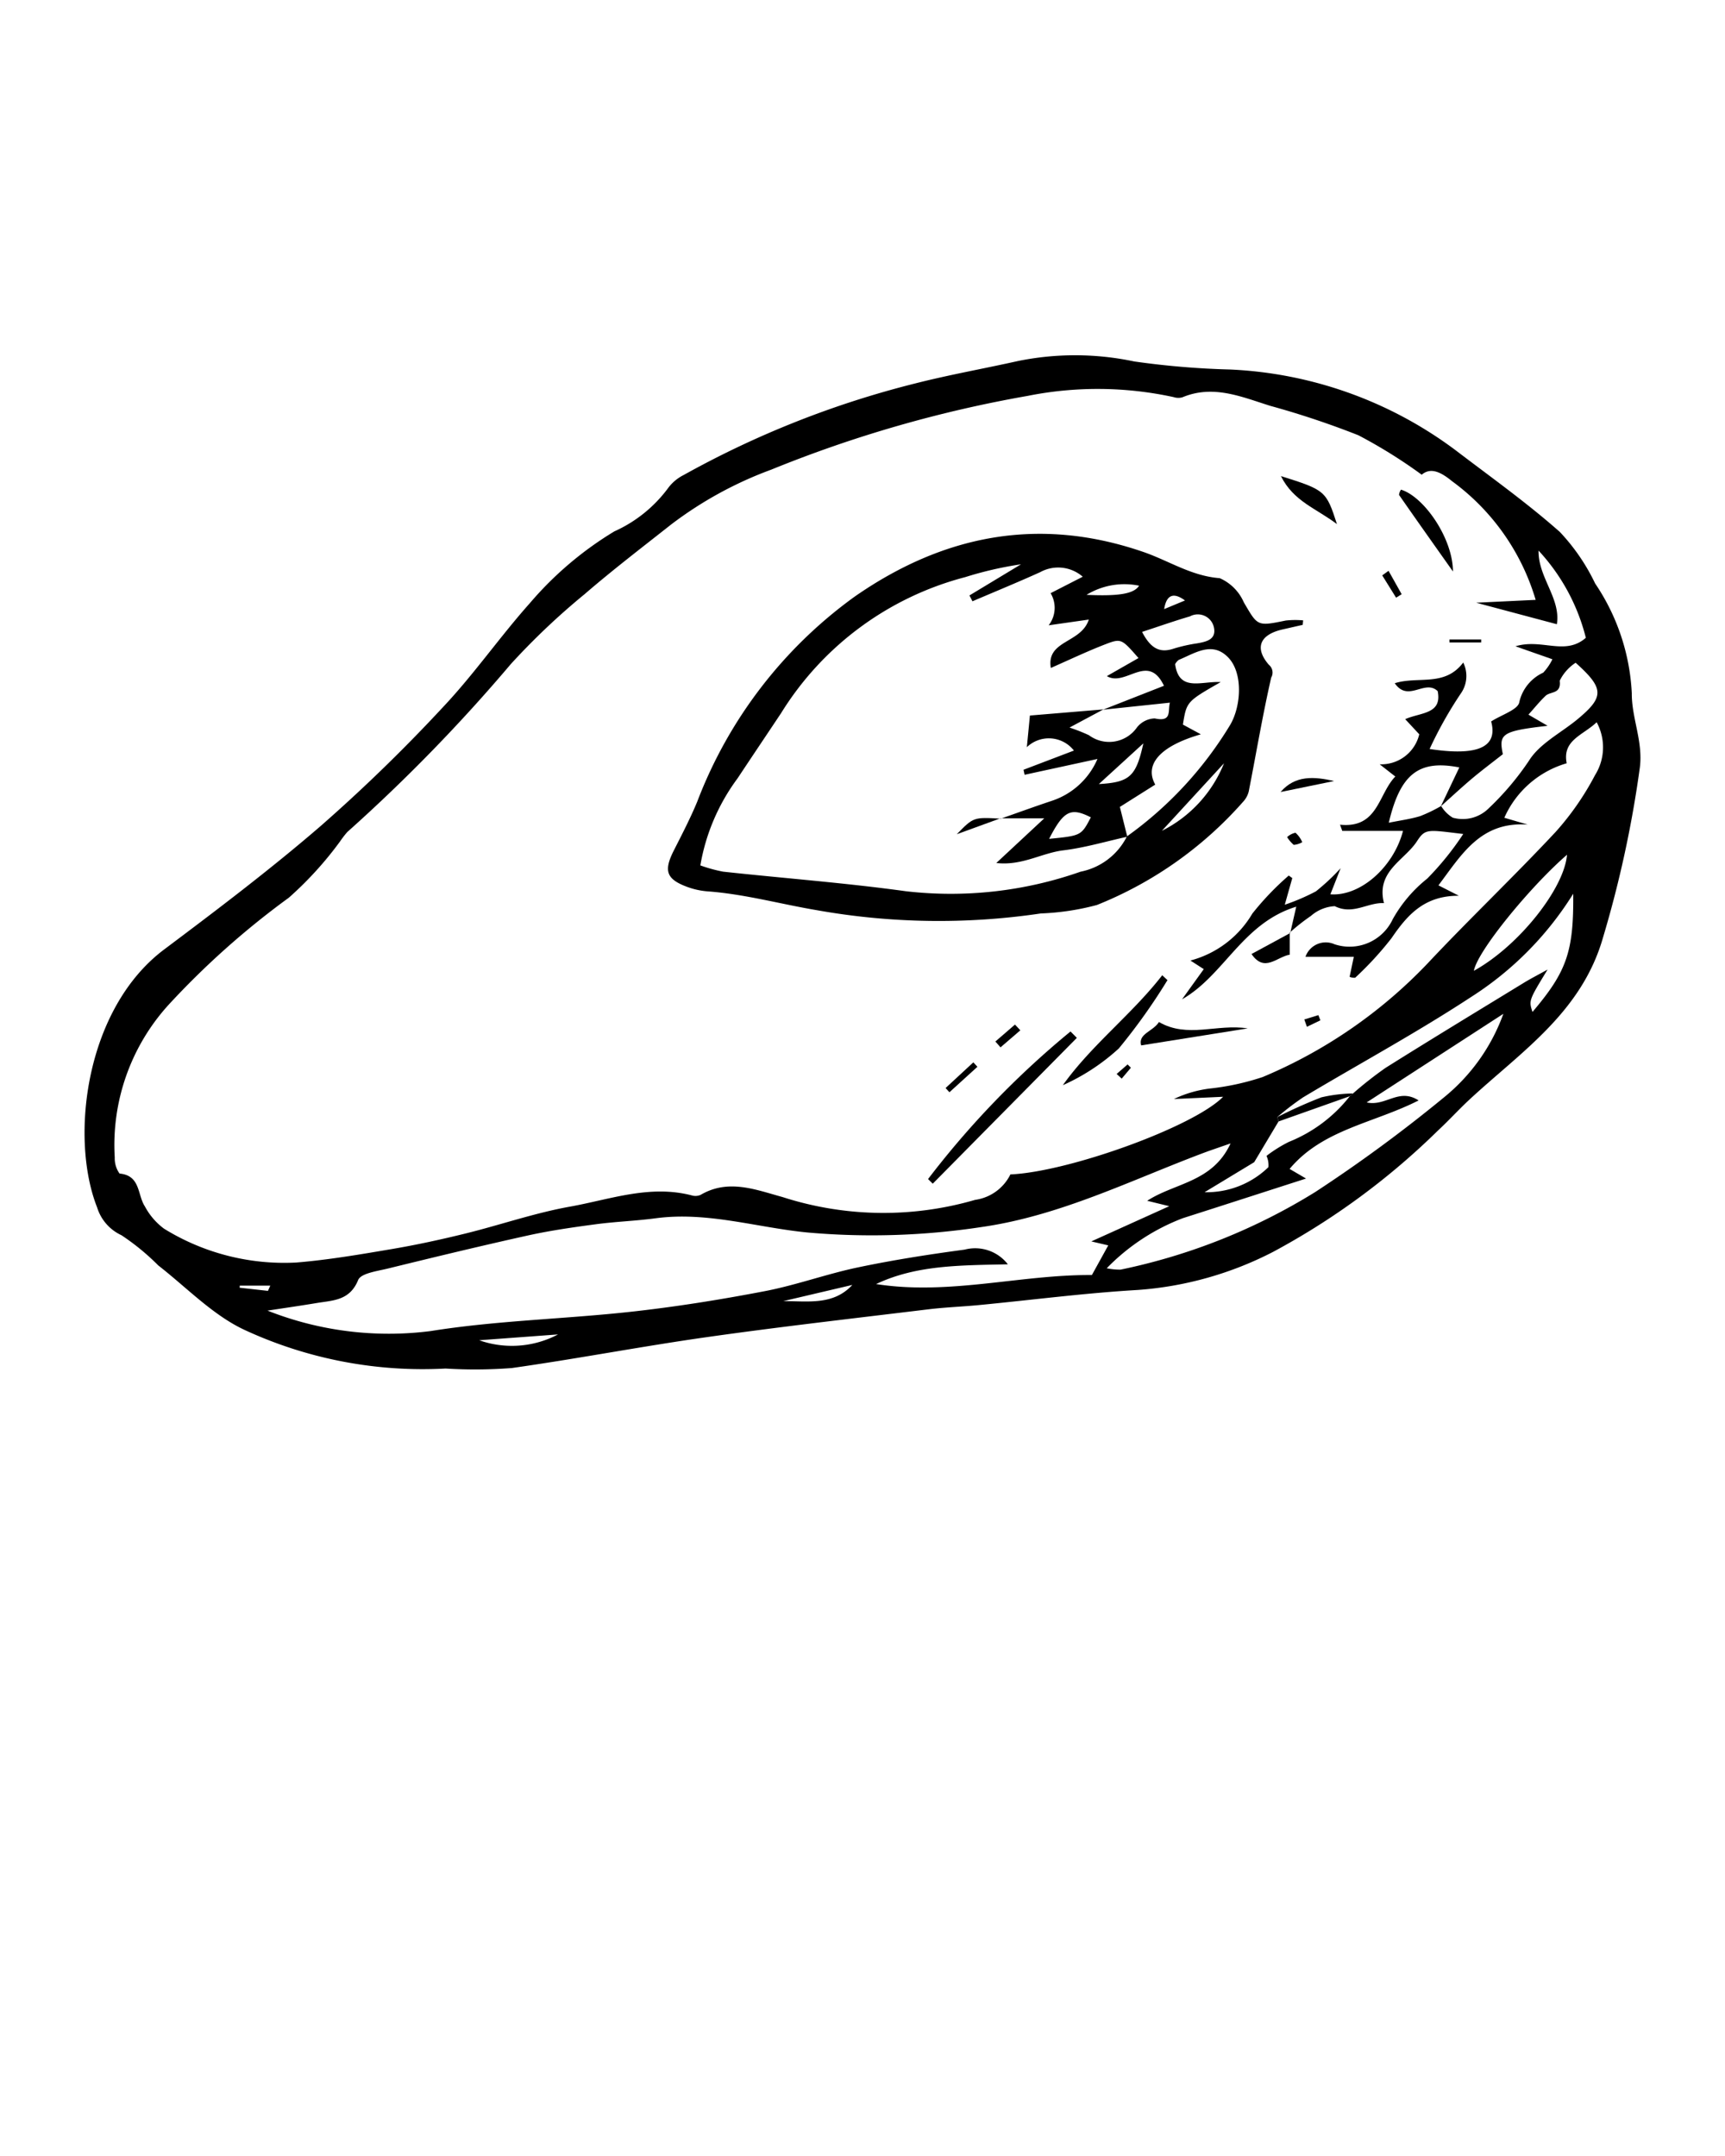 <svg xmlns="http://www.w3.org/2000/svg" viewBox="0 0 100 125" x="0px" y="0px"><g><path d="M25.832,79.345A24.574,24.574,0,0,1,14.278,77.152c-1.888-.848-3.428-2.482-5.105-3.787a13.51,13.51,0,0,0-2.134-1.75A2.632,2.632,0,0,1,5.629,70c-1.598-4.053-.676-11.528,3.891-14.955,3.073-2.306,6.143-4.63,9.049-7.137a95.961,95.961,0,0,0,7.131-6.931c1.787-1.898,3.284-4.065,5.021-6.013a20.061,20.061,0,0,1,4.894-4.156,7.897,7.897,0,0,0,3.097-2.485,2.527,2.527,0,0,1,.92-0.782,54.995,54.995,0,0,1,13.435-5.313c1.968-.501,3.974-0.856,5.958-1.299a16.574,16.574,0,0,1,6.731.028,48.145,48.145,0,0,0,5.551.466A23.562,23.562,0,0,1,84.389,26.109c2.033,1.551,4.124,3.039,6.035,4.731a11.664,11.664,0,0,1,2.048,2.989A12.427,12.427,0,0,1,94.597,40.199c-0.011,1.428.655,2.781,0.468,4.286a65.147,65.147,0,0,1-2.136,9.868c-1.24,4.338-4.73,6.608-7.726,9.382-0.636.589-1.22,1.234-1.856,1.824A41.967,41.967,0,0,1,73.806,72.579a20.206,20.206,0,0,1-7.846,2.21c-3.07.179-6.127,0.579-9.19,0.874-0.984.095-1.975,0.13-2.955,0.249-4.266.518-8.537,1.003-12.792,1.605-3.794.537-7.561,1.262-11.354,1.799A27.631,27.631,0,0,1,25.832,79.345Zm47.588-12.329a8.018,8.018,0,0,1,1.295-.811,8.497,8.497,0,0,0,3.533-2.648,2.369,2.369,0,0,0,.185-0.159,21.927,21.927,0,0,1,1.896-1.49c2.66-1.67,5.347-3.299,8.026-4.937,0.369-.226.755-0.422,1.36-0.758C88.623,58.004,88.623,58.004,88.839,58.671c1.985-2.337,2.394-3.492,2.362-6.853a19.003,19.003,0,0,1-5.931,5.993c-3.154,2.069-6.484,3.87-9.724,5.809a16.167,16.167,0,0,0-1.496,1.144q0.038,0.128.067,0.258-0.705,1.18-1.41,2.359-1.438.87-2.876,1.741a5.149,5.149,0,0,0,3.7-1.452A1.289,1.289,0,0,0,73.42,67.016ZM83.526,46.748c0.355-.746.71-1.492,1.072-2.254-2.33-.457-3.421.359-4.088,3.207,0.683-.139,1.269-0.214,1.824-0.386a8.491,8.491,0,0,0,1.21-.586,1.963,1.963,0,0,0,.672.677,2.131,2.131,0,0,0,2.091-.547,16.248,16.248,0,0,0,2.325-2.749c0.628-1.014,1.889-1.631,2.856-2.441,1.515-1.269,1.51-1.761-.147-3.244a2.625,2.625,0,0,0-.923,1.042c0.1,0.787-.538.608-0.82,0.876-0.345.328-.645,0.704-0.993,1.091l1.111,0.646c-2.642.307-2.843,0.458-2.594,1.646-0.64.504-1.229,0.944-1.791,1.417C84.716,45.662,84.127,46.212,83.526,46.748Zm-8.758,7.322,0.028,0.024c0.097-.425.195-0.85,0.349-1.526-3.118.953-4.176,3.979-6.621,5.37,0.424-.589.848-1.178,1.26-1.75-0.228-.147-0.407-0.262-0.774-0.499a5.917,5.917,0,0,0,3.588-2.719,16.334,16.334,0,0,1,2.113-2.208L74.915,50.91c-0.112.397-.224,0.793-0.435,1.544A12.328,12.328,0,0,0,76.283,51.68a12.367,12.367,0,0,0,1.436-1.344l-0.595,1.514c1.734,0.129,3.663-1.574,4.21-3.678H77.812l-0.129-.358c2.209,0.225,2.207-1.766,3.205-2.793l-0.907-.709A2.264,2.264,0,0,0,82.276,42.572c-0.245-.263-0.485-0.522-0.815-0.877,0.909-.401,2.152-0.282,1.883-1.626-0.749-.708-1.705.678-2.489-0.457,1.362-.427,2.894.229,3.97-1.2a1.764,1.764,0,0,1-.143,1.8,23.199,23.199,0,0,0-1.805,3.213c2.284,0.348,4.041.144,3.566-1.596,0.599-.387,1.565-0.684,1.632-1.121a2.483,2.483,0,0,1,1.387-1.709,3.161,3.161,0,0,0,.533-0.776c-0.695-.244-1.263-0.443-2.142-0.752,1.539-.466,2.87.565,4.08-0.492a11.559,11.559,0,0,0-2.741-5.056c-0.031,1.55,1.302,2.775,1.06,4.268-1.678-.447-3.274-0.873-4.677-1.247,0.964-.046,2.147-0.103,3.449-0.165a13.136,13.136,0,0,0-4.844-6.878c-0.648-.531-1.239-0.824-1.762-0.378a29.183,29.183,0,0,0-3.67-2.287,50.255,50.255,0,0,0-5.12-1.709c-1.655-.519-3.297-1.24-5.083-0.492a0.878,0.878,0,0,1-.512-0.012,20.694,20.694,0,0,0-8.461-.07A72.65,72.65,0,0,0,44.705,27.231a22.232,22.232,0,0,0-5.797,3.177c-1.687,1.332-3.396,2.639-5.021,4.043a41.019,41.019,0,0,0-4.27,4.046,97.515,97.515,0,0,1-9.483,9.741,5.354,5.354,0,0,0-.409.53,20.561,20.561,0,0,1-2.979,3.277,47.53,47.53,0,0,0-7.005,6.246,12.083,12.083,0,0,0-3.089,8.819,1.511,1.511,0,0,0,.278.93c1.226,0.111,1.029,1.24,1.47,1.906A3.858,3.858,0,0,0,9.509,71.236a13.25,13.25,0,0,0,7.663,1.963c1.852-.152,3.693-0.468,5.528-0.779,1.431-.242,2.853-0.551,4.262-0.898,2.031-.5,4.023-1.195,6.076-1.563,2.325-.417,4.635-1.288,7.068-0.651a0.745,0.745,0,0,0,.512-0.033c1.61-.946,3.204-0.293,4.745.127a19.046,19.046,0,0,0,11.168.163A2.69,2.69,0,0,0,58.574,68.09c3.348-.14,10.613-2.752,12.33-4.501l-2.851.13a6.748,6.748,0,0,1,2.103-.61,14.635,14.635,0,0,0,3.046-.666,28.285,28.285,0,0,0,9.55-6.578c2.431-2.591,5.012-5.042,7.437-7.64a16.117,16.117,0,0,0,2.275-3.282,3.038,3.038,0,0,0,.096-3.068c-0.806.766-2.002,1.032-1.737,2.378a5.691,5.691,0,0,0-3.616,3.159c0.464,0.136.91,0.266,1.356,0.397-2.733-.194-3.828,1.735-5.175,3.522,0.447,0.227.688,0.35,1.186,0.603-2.022-.011-2.998,1.131-3.913,2.468a19.206,19.206,0,0,1-2.099,2.284,0.69,0.69,0,0,1-.324-0.052l0.244-1.162H75.68a1.245,1.245,0,0,1,1.683-.726,2.763,2.763,0,0,0,3.374-1.45,8,8,0,0,1,2.003-2.358,16.891,16.891,0,0,0,2.086-2.585c-2.063-.245-2.195-0.331-2.681.418-0.722,1.114-2.387,1.739-1.914,3.589-0.96-.045-1.796.706-2.855,0.177a2.288,2.288,0,0,0-1.382.567A11.743,11.743,0,0,0,74.769,54.07ZM15.508,75.987a19.099,19.099,0,0,0,9.458,1.185c3.837-.615,7.756-0.694,11.626-1.121,2.593-.286,5.178-0.7,7.741-1.192,1.823-.35,3.587-0.998,5.406-1.379,2.044-.429,4.114-0.752,6.184-1.03a2.397,2.397,0,0,1,2.504.852c-2.788.061-5.309,0.041-7.639,1.145,4.245,0.665,8.384-.555,12.51-0.523,0.364-.659.653-1.183,0.949-1.72l-0.982-.23c1.606-.726,2.896-1.309,4.517-2.042-0.649-.159-0.885-0.217-1.278-0.313,1.613-1.05,3.788-1.064,4.833-3.326-0.728.255-1.147,0.393-1.56,0.548-4.235,1.591-8.315,3.646-12.862,4.298a42.275,42.275,0,0,1-10.081.32c-2.94-.281-5.819-1.228-8.826-0.826-1.15.154-2.316,0.193-3.466,0.346-1.317.176-2.638,0.364-3.934,0.65-2.718.601-5.423,1.256-8.127,1.919-0.611.15-1.559,0.272-1.719,0.665-0.483,1.191-1.443,1.176-2.385,1.331C17.423,75.703,16.465,75.841,15.508,75.987ZM82.238,63.801c-2.606,1.323-5.568,1.679-7.478,3.971,0.304,0.178.527,0.309,0.953,0.558-2.53.814-4.836,1.562-7.146,2.299a12.219,12.219,0,0,0-4.409,2.902,3.792,3.792,0,0,0,.801.08,34.79,34.79,0,0,0,11.293-4.504,85.332,85.332,0,0,0,7.448-5.476,11.081,11.081,0,0,0,3.451-4.852c-2.754,1.785-5.267,3.415-7.924,5.137C80.335,64.164,81.085,63.055,82.238,63.801Zm3.206-7.517c2.615-1.447,5.24-4.777,5.397-6.727C88.713,51.398,85.637,55.153,85.443,56.285ZM27.779,77.705a5.715,5.715,0,0,0,4.57-.338Q30.064,77.536,27.779,77.705Zm21.632-3.208q-2.004.47-4.007,0.941C46.814,75.426,48.298,75.703,49.411,74.497Zm-33.877.345,0.135-.304H13.9l-0.008.121Q14.713,74.75,15.534,74.842Z"></path><path d="M78.249,63.557q-2.066.731-4.131,1.463c-0.019-.086-0.042-0.172-0.067-0.256a27.597,27.597,0,0,1,2.549-1.142,8.646,8.646,0,0,1,1.834-.226A2.179,2.179,0,0,1,78.249,63.557Z"></path><path d="M75.519,36.228q-0.587.134-1.175,0.267c-1.299.298-1.639,1.059-.789,2.046a0.583,0.583,0,0,1,.137.745c-0.499,2.188-.87,4.405-1.303,6.609a1.381,1.381,0,0,1-.331.597,22.362,22.362,0,0,1-8.467,5.977,14.645,14.645,0,0,1-3.255.491,40.308,40.308,0,0,1-13.004-.193c-2.095-.353-4.167-0.929-6.301-1.087a4.408,4.408,0,0,1-1.189-.258c-1.224-.453-1.378-0.936-0.776-2.121,0.473-.932.956-1.862,1.355-2.827a26.124,26.124,0,0,1,9.133-11.889c5.124-3.562,10.673-4.676,16.739-2.58,1.46,0.504,2.781,1.394,4.415,1.516a2.706,2.706,0,0,1,1.398,1.403c0.809,1.378.759,1.395,2.432,1.053a5.127,5.127,0,0,1,1.007-.009ZM57.999,47.444l0.016,0.021c0.978-.343,1.953-0.698,2.936-1.027A4.365,4.365,0,0,0,63.621,44.003c-1.564.34-2.893,0.628-4.223,0.917l-0.063-.291c0.941-.358,1.881-0.717,2.921-1.113a1.843,1.843,0,0,0-2.729-.196c0.073-.75.125-1.282,0.178-1.835,1.511-.126,2.887-0.241,4.262-0.355-0.585.313-1.169,0.626-1.966,1.052a10.452,10.452,0,0,1,1.126.444,1.963,1.963,0,0,0,2.784-.452,1.374,1.374,0,0,1,1.03-.522c1.023,0.226.748-.444,0.88-0.913l-3.882.409c1.157-.454,2.314-0.908,3.537-1.388-0.928-1.953-2.215.084-3.31-.56,0.682-.39,1.242-0.71,1.834-1.048-0.979-1.114-.995-1.156-1.931-0.794-1.067.413-2.102,0.908-3.151,1.368-0.274-1.619,1.759-1.419,2.201-2.805l-2.328.333a1.651,1.651,0,0,0,.114-1.863c0.598-.306,1.2-0.615,1.863-0.954a2.169,2.169,0,0,0-2.471-.263c-1.296.587-2.614,1.127-3.922,1.687l-0.176-.338q1.495-.903,2.99-1.806a20.822,20.822,0,0,0-3.231.743A17.859,17.859,0,0,0,45.28,41.347c-0.84,1.26-1.686,2.517-2.522,3.779a11.781,11.781,0,0,0-2.158,5.048A8.566,8.566,0,0,0,41.92,50.537c3.53,0.384,7.075.648,10.59,1.134a22.692,22.692,0,0,0,10.131-1.132,3.835,3.835,0,0,0,2.688-2.046,21.791,21.791,0,0,0,6.002-6.493c0.637-1.122.719-2.995-.123-3.874-0.933-.974-1.929-0.255-2.873.132a0.741,0.741,0,0,0-.211.249c0.223,1.63,1.523.974,2.641,1.038-1.976,1.133-1.976,1.133-2.191,2.465,0.3,0.162.6,0.325,1.041,0.564-2.426.698-3.278,1.78-2.644,2.916-0.709.447-1.414,0.891-2.051,1.294l0.43,1.727c-1.237.273-2.462,0.639-3.713,0.791-1.245.151-2.394,0.906-3.879,0.732,1.003-.934,1.838-1.712,2.78-2.589H57.999Zm8.208-10.807c0.497,0.956,1.023,1.242,1.83.97a9.146,9.146,0,0,1,1.358-.306c0.546-.095,1.127-0.224.977-0.926a0.956,0.956,0,0,0-1.388-.64C68.099,35.995,67.228,36.302,66.207,36.637Zm1.147,11.533a7.504,7.504,0,0,0,3.604-3.918C69.645,45.68,68.423,47.009,67.355,48.17Zm-6.537.465c1.863-.185,1.863-0.185,2.42-1.247C62.069,46.794,61.657,47.006,60.818,48.635Zm2.883-3.176c1.79-.104,2.158-0.433,2.581-2.359C65.335,43.966,64.595,44.643,63.701,45.459ZM62.987,34.488c1.941,0.089,2.753-.075,3.048-0.53A4.203,4.203,0,0,0,62.987,34.488Zm4.501,0.827q0.603-.251,1.206-0.501C68.04,34.33,67.622,34.47,67.488,35.315Z"></path><path d="M62.426,60.173q-4.177,4.228-8.354,8.455l-0.272-.268a51.587,51.587,0,0,1,8.258-8.557Z"></path><path d="M67.679,56.826a34.703,34.703,0,0,1-2.82,3.961,12.131,12.131,0,0,1-3.246,2.131c1.683-2.354,4.002-4.105,5.763-6.375Z"></path><path d="M84.23,33.134c-1.046-1.478-2.094-2.955-3.127-4.441a0.654,0.654,0,0,1,.115-0.304C82.546,28.795,84.222,31.202,84.23,33.134Z"></path><path d="M72.33,59.624c-2.02.322-4.04,0.645-6.177,0.986-0.187-.681.678-0.795,1.034-1.355C68.843,60.215,70.545,59.345,72.33,59.624Z"></path><path d="M77.504,30.388c-1.198-.911-2.516-1.316-3.247-2.785C76.826,28.41,76.883,28.457,77.504,30.388Z"></path><path d="M74.769,54.07v1.28c-0.745.119-1.462,1.064-2.218-.038q1.123-.609,2.247-1.218Z"></path><path d="M77.342,45.282q-1.552.318-3.105,0.637C75.088,44.928,76.194,45.025,77.342,45.282Z"></path><path d="M54.816,63.082q0.805-.745,1.609-1.489L56.662,61.85q-0.811.738-1.622,1.476Z"></path><path d="M85.865,37.249H84.026V37.074h1.839V37.249Z"></path><path d="M80.495,33.094q0.38,0.679.761,1.357l-0.324.201q-0.402-.647-0.803-1.293Z"></path><path d="M59.15,59.735q-0.574.494-1.149,0.988L57.703,60.385l1.136-.983Z"></path><path d="M75.492,48.829a1.155,1.155,0,0,1-.494.154,2.018,2.018,0,0,1-.383-0.449,1.026,1.026,0,0,1,.485-0.253A1.487,1.487,0,0,1,75.492,48.829Z"></path><path d="M76.545,59.156q-0.391.188-.782,0.375l-0.151-.425q0.407-.125.815-0.251Z"></path><path d="M64.733,62.266q0.317-.276.634-0.552l0.192,0.191q-0.267.316-.533,0.632Z"></path><path d="M57.999,47.444c-0.737.268-1.474,0.537-2.533,0.922,0.968-.991.968-0.991,2.549-0.902Z"></path></g></svg>